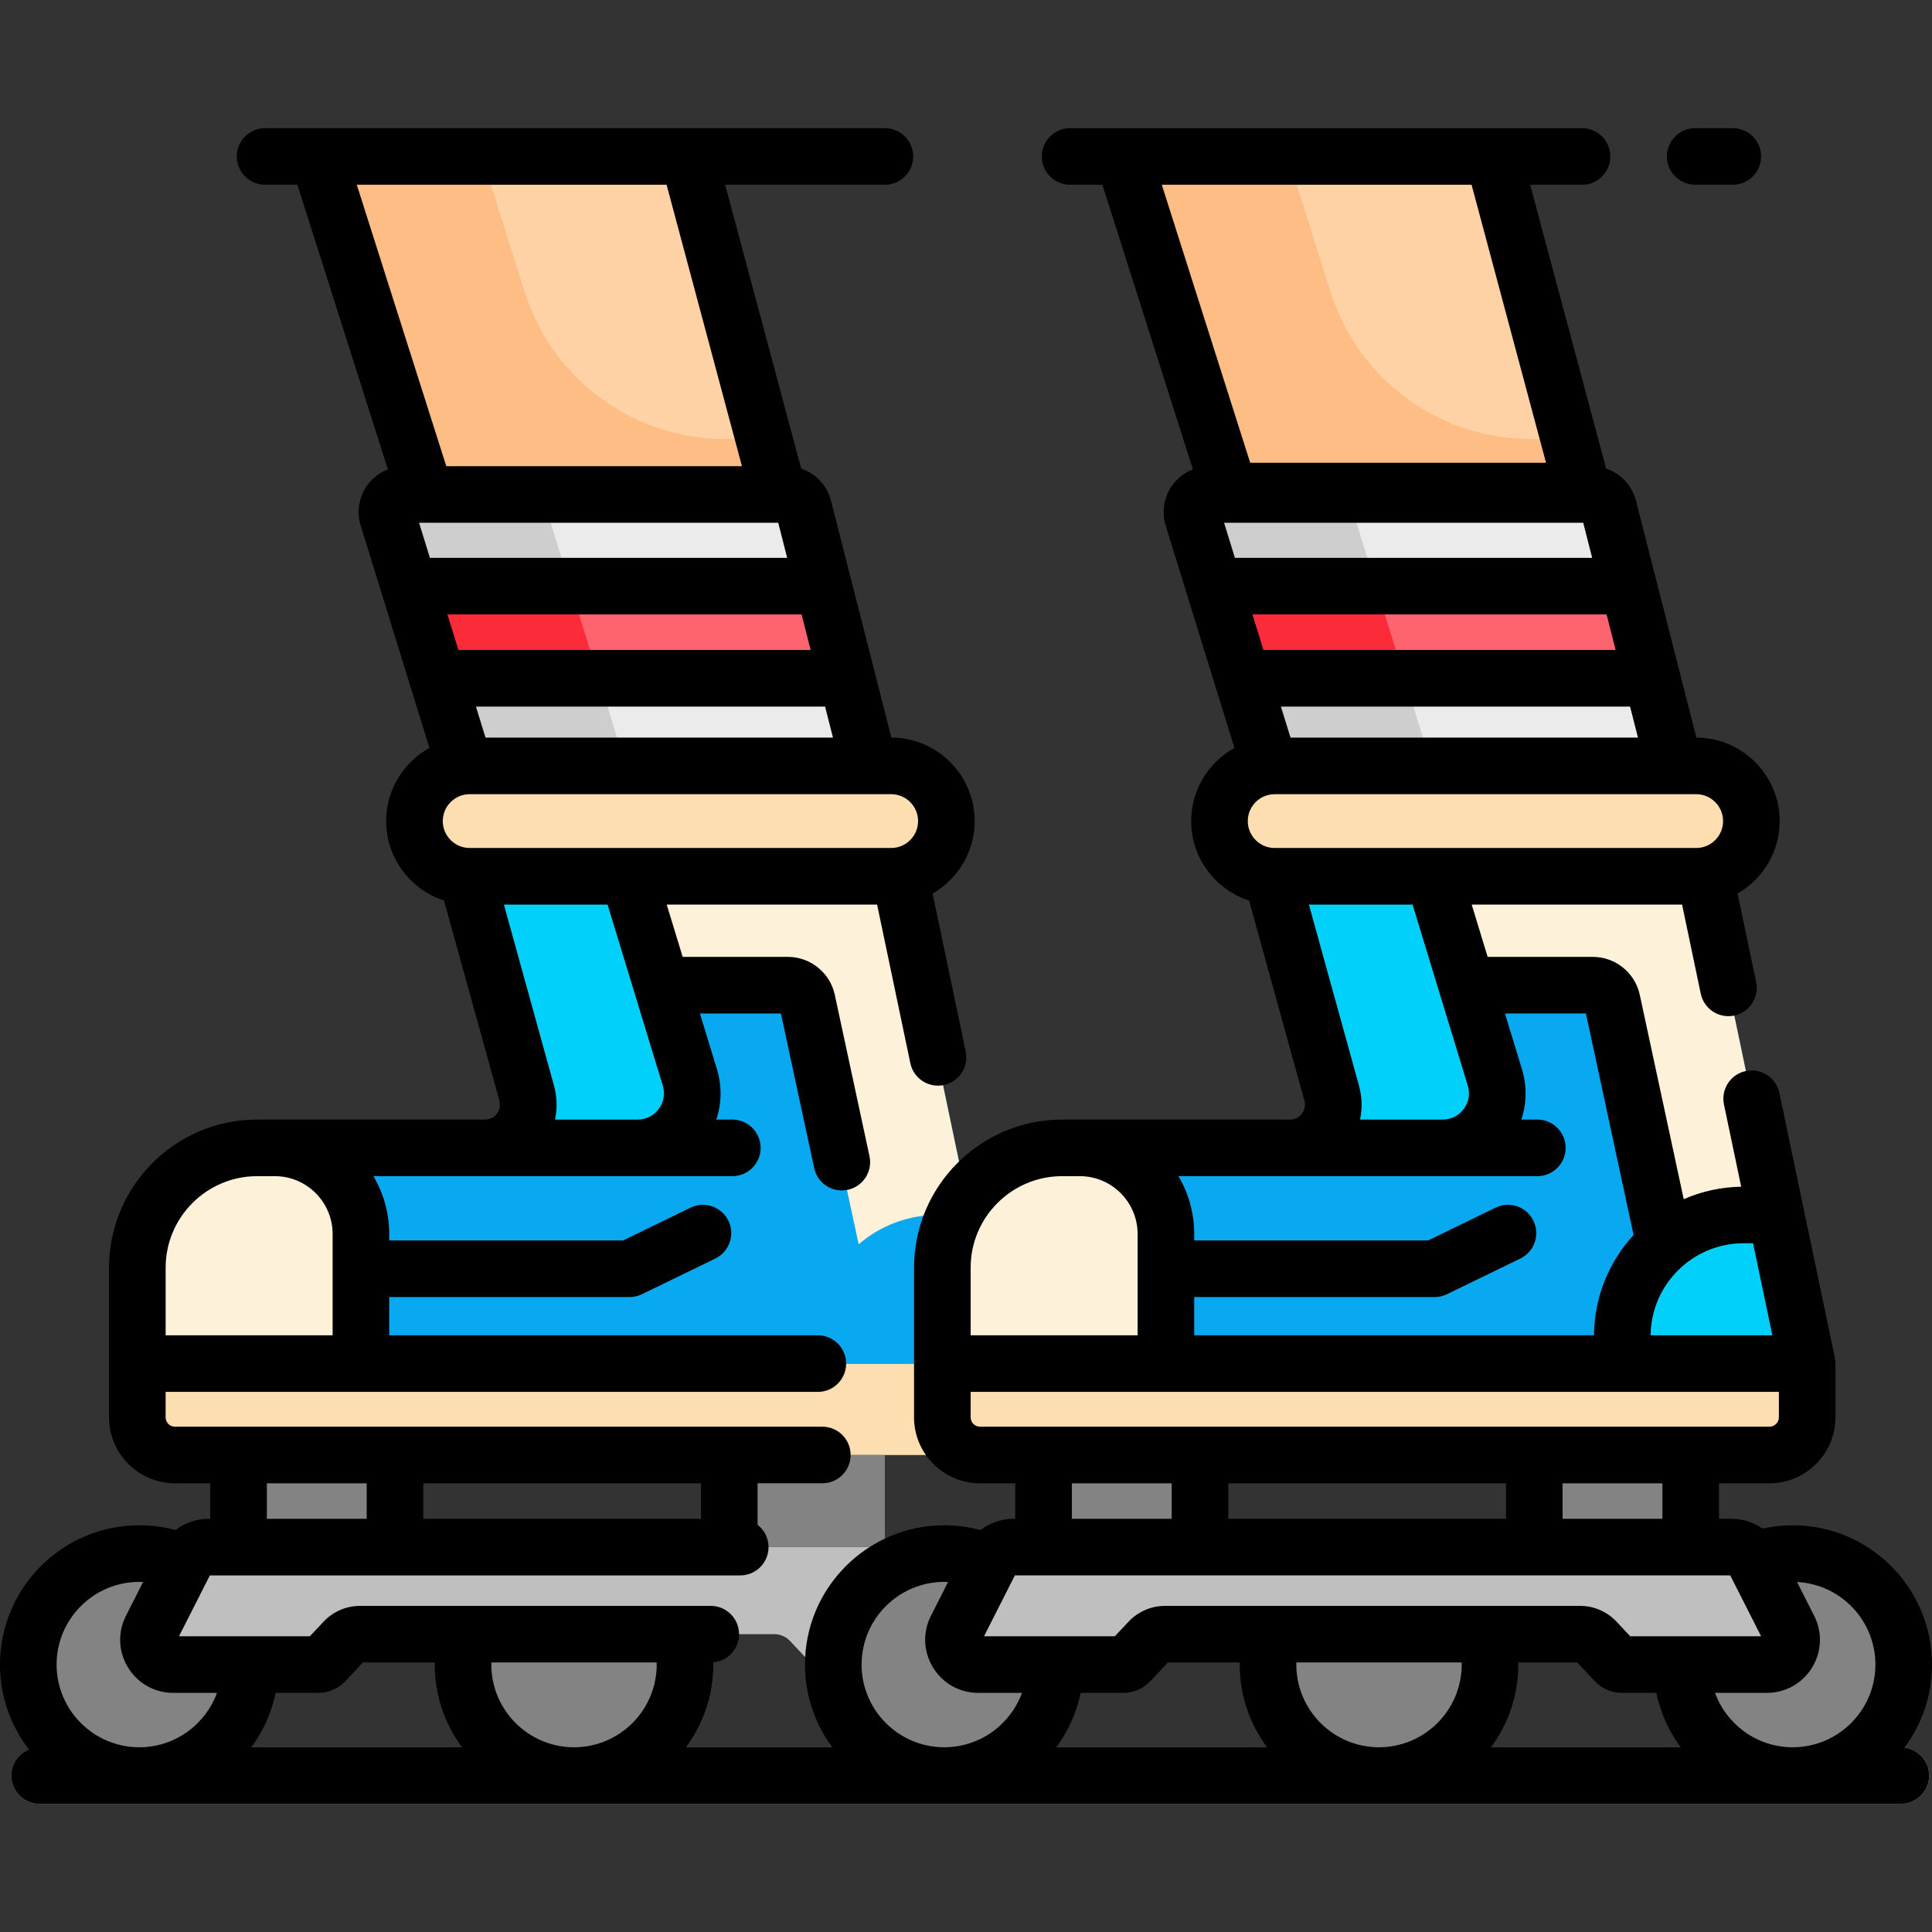 <svg id="Capa_1" enable-background="new 0 0 512.11 512.11" height="512" viewBox="0 0 512.11 512.11" width="512" xmlns="http://www.w3.org/2000/svg"><rect x="0" y="0" width="512.11" height="512.11" fill="#333333" stroke="none"/><path d="m210.383 147.811-27.893-105.343c-.158-.589-.692-.999-1.302-.999h-95.252c-.912 0-1.56.887-1.284 1.756l32.325 102.199z" fill="#fed2a4"/><path d="m139.132 77.507-11.398-36.038h-41.797c-.912 0-1.561.887-1.284 1.756l32.325 102.199 93.406 2.387-8.255-31.175-11.375-.291c-23.731-.606-44.464-16.204-51.622-38.838z" fill="#ffbd86"/><circle cx="36.695" cy="441.224" fill="#838383" r="29.418"/><circle cx="151.928" cy="441.224" fill="#838383" r="29.418"/><path d="m265.423 361.444v14.24c0 5.51-4.47 9.99-9.99 9.99h-209.26c-5.52 0-9.99-4.48-9.99-9.99v-14.24z" fill="#fddeb0"/><path d="m257.163 322.044 8.26 39.4h-49.02-120.96-59.26v-25.42c0-17.54 14.22-31.76 31.76-31.76h4.68 55.72c7.57 0 13.06-7.22 11.04-14.52l-15.9-57.47h42.89 71.99z" fill="#08a9f1"/><path d="m230.223 203.014 3.76 14.63h-106.85l-4.2-14.63-20.37-65.88c-.95-3 1.28-6.06 4.43-6.06h101.28c2.12 0 3.97 1.43 4.51 3.48z" fill="#ebebeb"/><path d="m145.52 137.134c-.95-3 1.28-6.06 4.43-6.06h-42.958c-3.15 0-5.38 3.06-4.43 6.06l20.37 65.88 4.2 14.63h42.958l-4.2-14.63z" fill="#cecece"/><path d="m116.217 181.295h108.473l-6.605-25.927h-109.885z" fill="#fe646f"/><path d="m151.158 155.368h-42.958l8.017 25.927h42.958z" fill="#fb2b3a"/><path d="m246.353 207.304c2.64 2.64 4.28 6.3 4.28 10.34 0 8.08-6.55 14.63-14.63 14.63h-111.73c-4.04 0-7.7-1.64-10.34-4.29-2.65-2.64-4.29-6.3-4.29-10.34 0-8.08 6.55-14.63 14.63-14.63h111.73c4.04 0 7.7 1.64 10.35 4.29z" fill="#fddeb0"/><path d="m238.363 232.274 18.8 89.77h-8.59c-8.01 0-15.34 2.93-20.97 7.77l-13.89-64.57c-.51-2.4-2.63-4.11-5.08-4.11h-33.46l-8.8-28.86z" fill="#fef1da"/><path d="m182.633 285.584c2.83 9.29-4.12 18.68-13.83 18.68h-40.46c7.57 0 13.06-7.22 11.04-14.52l-15.9-57.47h42.89l8.8 28.86z" fill="#01d0fb"/><path d="m95.443 327.084v34.36h-59.26v-25.42c0-17.54 14.22-31.76 31.76-31.76h4.68c12.6 0 22.82 10.22 22.82 22.82z" fill="#fef1da"/><path d="m260.583 431.684c2.22 4.37-.96 9.54-5.85 9.54h-38.47c-.63 0-1.23-.26-1.66-.72l-5.19-5.53c-1.08-1.16-2.59-1.81-4.17-1.81h-110.05c-1.58 0-3.09.65-4.17 1.81l-5.19 5.53c-.43.46-1.03.72-1.66.72h-38.47c-4.89 0-8.07-5.17-5.85-9.54l8.93-17.62c1.15-2.43 3.59-3.98 6.27-3.98h190.33c2.68 0 5.12 1.55 6.27 3.98z" fill="#bfbfbf"/><path d="m193.093 385.674h41.46v24.41h-41.46z" fill="#838383"/><path d="m63.013 385.674h41.46v24.41h-41.46z" fill="#838383"/><path d="m423.984 147.811-27.894-105.343c-.158-.589-.692-.999-1.302-.999h-95.252c-.912 0-1.56.887-1.284 1.756l32.325 102.199z" fill="#fed2a4"/><path d="m352.732 77.507-11.399-36.038h-41.797c-.912 0-1.561.887-1.284 1.756l32.325 102.199 93.406 2.387-8.255-31.175-11.375-.291c-23.73-.606-44.462-16.204-51.621-38.838z" fill="#ffbd86"/><g fill="#838383"><circle cx="250.296" cy="441.224" r="29.418"/><circle cx="365.528" cy="441.224" r="29.418"/><circle cx="475.192" cy="441.224" r="29.418"/></g><path d="m479.023 361.444v14.24c0 5.51-4.47 9.99-9.99 9.99h-209.26c-5.52 0-9.99-4.48-9.99-9.99v-14.24z" fill="#fddeb0"/><path d="m470.763 322.044 8.26 39.4h-49.02-120.96-59.26v-25.42c0-17.54 14.22-31.76 31.76-31.76h4.68 55.72c7.57 0 13.06-7.22 11.04-14.52l-15.9-57.47h42.89 71.99z" fill="#08a9f1"/><path d="m444.118 203.014 3.76 14.63h-106.85l-4.2-14.63-20.37-65.88c-.95-3 1.28-6.06 4.43-6.06h101.28c2.12 0 3.97 1.43 4.51 3.48z" fill="#ebebeb"/><path d="m359.12 137.134c-.95-3 1.28-6.06 4.43-6.06h-42.663c-3.15 0-5.38 3.06-4.43 6.06l20.37 65.88 4.2 14.63h42.663l-4.2-14.63z" fill="#cecece"/><path d="m330.112 181.295h108.473l-6.605-25.927h-109.884z" fill="#fe646f"/><path d="m364.758 155.368h-42.662l7.874 25.465.142.462h42.663z" fill="#fb2b3a"/><path d="m459.953 207.304c2.64 2.64 4.28 6.3 4.28 10.34 0 8.08-6.55 14.63-14.63 14.63h-111.73c-4.04 0-7.7-1.64-10.34-4.29-2.65-2.64-4.29-6.3-4.29-10.34 0-8.08 6.55-14.63 14.63-14.63h111.73c4.04 0 7.7 1.64 10.35 4.29z" fill="#fddeb0"/><path d="m470.763 322.044 8.26 39.4h-49.02v-7.24c0-9.75 4.34-18.49 11.2-24.38v-.01c5.63-4.84 12.96-7.77 20.97-7.77z" fill="#01d0fb"/><path d="m451.963 232.274 18.8 89.77h-8.59c-8.01 0-15.34 2.93-20.97 7.77l-13.89-64.57c-.51-2.4-2.63-4.11-5.08-4.11h-33.46l-8.8-28.86z" fill="#fef1da"/><path d="m396.233 285.584c2.83 9.29-4.12 18.68-13.83 18.68h-40.46c7.57 0 13.06-7.22 11.04-14.52l-15.9-57.47h42.89l8.8 28.86z" fill="#01d0fb"/><path d="m309.043 327.084v34.36h-59.26v-25.42c0-17.54 14.22-31.76 31.76-31.76h4.68c12.6 0 22.82 10.22 22.82 22.82z" fill="#fef1da"/><path d="m474.183 431.684c2.22 4.37-.96 9.54-5.85 9.54h-38.47c-.63 0-1.23-.26-1.66-.72l-5.19-5.53c-1.08-1.16-2.59-1.81-4.17-1.81h-110.05c-1.58 0-3.09.65-4.17 1.81l-5.19 5.53c-.43.46-1.03.72-1.66.72h-38.47c-4.89 0-8.07-5.17-5.85-9.54l8.93-17.62c1.15-2.43 3.59-3.98 6.27-3.98h190.33c2.68 0 5.12 1.55 6.27 3.98z" fill="#bfbfbf"/><path d="m406.693 385.674h41.46v24.41h-41.46z" fill="#838383"/><path d="m276.613 385.674h41.46v24.41h-41.46z" fill="#838383"/><path d="m503.861 478.142h-493.361c-4.143 0-7.5-3.357-7.5-7.5s3.357-7.5 7.5-7.5h493.361c4.143 0 7.5 3.357 7.5 7.5s-3.357 7.5-7.5 7.5z" fill="#6bd9e7"/><path d="m449.344 48.968h9.962c4.143 0 7.5-3.357 7.5-7.5s-3.357-7.5-7.5-7.5h-9.962c-4.143 0-7.5 3.357-7.5 7.5s3.357 7.5 7.5 7.5z"/><path d="m504.828 463.211c4.572-6.146 7.282-13.756 7.282-21.988 0-20.357-16.562-36.919-36.919-36.919-2.708 0-5.382.294-7.994.872-2.375-1.646-5.231-2.59-8.215-2.59h-3.33v-9.416h13.38c9.644 0 17.488-7.845 17.488-17.488v-14.239c0-.528-.056-1.042-.159-1.539l-8.246-39.362c-.002-.009-.004-.017-.005-.025l-6.458-30.824c-.85-4.054-4.824-6.647-8.879-5.803-4.054.85-6.652 4.824-5.803 8.879l4.565 21.79c-5.407.086-10.554 1.256-15.233 3.307l-11.656-54.202c-1.249-5.809-6.469-10.024-12.41-10.024h-27.908l-4.229-13.865h55.768l4.948 23.618c.851 4.054 4.829 6.65 8.879 5.803 4.054-.85 6.652-4.824 5.803-8.879l-4.917-23.471c6.654-3.82 11.149-10.993 11.149-19.201 0-12.185-9.9-22.101-22.079-22.129l-16.013-62.838c-1.051-4.06-4.082-7.189-7.896-8.471l-20.147-75.237h13.749c4.143 0 7.5-3.357 7.5-7.5s-3.357-7.5-7.5-7.5h-23.521-98.128-14.043c-4.143 0-7.5 3.357-7.5 7.5s3.357 7.5 7.5 7.5h8.558l23.99 75.441c-2.135.832-4.031 2.25-5.413 4.14-2.279 3.118-2.941 7.178-1.788 10.8l18.218 58.907c-6.833 3.771-11.472 11.047-11.472 19.387 0 9.834 6.45 18.187 15.341 21.06l14.672 53.043c.455 1.646-.222 2.87-.665 3.453-.444.583-1.443 1.562-3.15 1.562h-60.4c-21.646 0-39.258 17.611-39.258 39.258v39.663c0 9.644 7.845 17.488 17.488 17.488h9.341v9.416h-.457c-3.215 0-6.281 1.094-8.758 2.984-3.114-.841-6.325-1.266-9.601-1.266-20.357 0-36.919 16.562-36.919 36.919 0 8.201 2.691 15.784 7.233 21.919h-38.772c4.541-6.135 7.233-13.718 7.233-21.919 0-.197-.017-.394-.021-.59 3.837-.33 6.85-3.544 6.85-7.467 0-4.143-3.357-7.5-7.5-7.5h-7.756c-.016 0-.032 0-.048 0h-85.183c-3.635 0-7.146 1.521-9.634 4.172l-3.646 3.886h-34.685l8.18-16.137h7.605 41.463 91.518c4.143 0 7.5-3.357 7.5-7.5 0-2.408-1.139-4.545-2.902-5.917v-11.002h17.164c4.143 0 7.5-3.357 7.5-7.5s-3.357-7.5-7.5-7.5h-113.28-41.463-16.84c-1.372 0-2.488-1.116-2.488-2.487v-6.74h172.877c4.143 0 7.5-3.357 7.5-7.5s-3.357-7.5-7.5-7.5h-113.617v-10.136h63.712c1.136 0 2.257-.258 3.277-.754l19.453-9.452c3.726-1.811 5.278-6.298 3.469-10.023-1.812-3.727-6.301-5.28-10.023-3.469l-17.901 8.698h-61.986v-1.722c0-5.588-1.526-10.824-4.173-15.324h29.57 40.459 25.097c4.143 0 7.5-3.357 7.5-7.5s-3.357-7.5-7.5-7.5h-4.257c1.437-4.265 1.528-8.896.166-13.366l-4.5-14.757h21.471l8.813 40.982c.756 3.519 3.866 5.926 7.324 5.926.522 0 1.054-.056 1.584-.17 4.05-.87 6.627-4.859 5.756-8.908l-9.204-42.806c-1.249-5.809-6.468-10.024-12.409-10.024h-27.908l-4.228-13.865h55.768l8.807 42.038c.85 4.054 4.828 6.652 8.879 5.803 4.054-.85 6.652-4.824 5.803-8.879l-8.776-41.891c6.654-3.821 11.149-10.994 11.149-19.201 0-12.185-9.9-22.101-22.079-22.129l-16.013-62.838c-1.051-4.06-4.082-7.189-7.896-8.471l-20.147-75.236h42.344c4.143 0 7.5-3.357 7.5-7.5s-3.357-7.5-7.5-7.5h-52.117-98.133-14.043c-4.143 0-7.5 3.357-7.5 7.5s3.357 7.5 7.5 7.5h8.558l23.99 75.44c-2.135.832-4.031 2.25-5.413 4.14-2.279 3.118-2.941 7.178-1.788 10.8l18.218 58.907c-6.833 3.771-11.472 11.047-11.472 19.387 0 9.834 6.45 18.187 15.341 21.06l14.672 53.043c.455 1.646-.222 2.87-.665 3.453-.444.583-1.443 1.562-3.15 1.562h-60.4c-21.646 0-39.258 17.611-39.258 39.258v25.424 14.24c0 9.643 7.846 17.487 17.488 17.487h9.341v9.416h-.457c-3.216 0-6.282 1.094-8.758 2.984-3.114-.841-6.325-1.266-9.601-1.266-20.358 0-36.92 16.562-36.92 36.919 0 8.454 2.863 16.248 7.661 22.479-2.734 1.119-4.661 3.803-4.661 6.94 0 4.143 3.357 7.5 7.5 7.5h493.361c4.143 0 7.5-3.357 7.5-7.5 0-3.814-2.848-6.955-6.533-7.431zm-261.474-245.568c0 3.932-3.198 7.13-7.13 7.13h-69.552c-.024 0-.048 0-.072 0h-42.103c-3.932 0-7.13-3.198-7.13-7.13s3.198-7.13 7.13-7.13h111.728c3.93 0 7.129 3.198 7.129 7.13zm-124.759-54.775h93.881l2.401 9.423h-93.368zm87.689-24.298 2.369 9.298h-94.697l-2.875-9.298zm12.416 48.721 2.095 8.223h-92.104l-2.543-8.223zm-42.011-138.322 19.977 74.601h-78.371l-23.723-74.601zm-29.853 238.78-13.27-47.976h27.477l7.177 23.536c.011.035.021.071.032.106l7.427 24.355c.65 2.132.263 4.382-1.063 6.173s-3.365 2.818-5.594 2.818h-21.908c.627-2.932.553-6.008-.278-9.012zm-102.931 48.27c0-13.376 10.882-24.258 24.258-24.258h4.68c8.449 0 15.323 6.874 15.323 15.324v26.857h-44.261zm453.205 105.204c0 12.086-9.833 21.919-21.919 21.919-9.453 0-17.527-6.015-20.596-14.419h13.734c4.927 0 9.407-2.506 11.986-6.704 2.578-4.198 2.788-9.328.561-13.723l-4.543-8.962c11.558.596 20.777 10.186 20.777 21.889zm-228.104-23.637h7.605 41.463 88.615 41.463 10.479l8.18 16.137h-34.686l-3.646-3.885c-2.487-2.652-5.999-4.173-9.635-4.173h-24.824c-.016 0-.032 0-.048 0h-85.18c-3.636 0-7.147 1.521-9.634 4.172l-3.647 3.886h-34.685zm130.183-24.416v9.416h-73.615v-9.416zm-101.418 55.553c2.695 0 5.297-1.128 7.132-3.089l4.663-4.969h19.063c-.003.186-.02.372-.02.558 0 8.201 2.691 15.784 7.233 21.919h-55.86c3.119-4.213 5.365-9.108 6.465-14.419zm45.838-7.5c0-.186.015-.372.02-.558h43.799c.005.186.02.372.02.558 0 12.086-9.833 21.919-21.919 21.919s-21.92-9.833-21.92-21.919zm58.819-.557h15.642l4.662 4.969c1.842 1.963 4.441 3.089 7.133 3.089h9.175c1.1 5.311 3.347 10.206 6.465 14.419h-50.291c4.541-6.135 7.233-13.718 7.233-21.919 0-.187-.016-.372-.019-.558zm38.224-38.08h-26.463v-9.416h26.463zm29.134-48.643h-32.273c.143-13.479 11.147-24.401 24.659-24.401h2.502zm-49.411-85.305 12.628 58.724c-6.455 7.009-10.422 16.339-10.489 26.581h-105.971v-10.136h63.712c1.136 0 2.257-.258 3.277-.754l19.453-9.452c3.726-1.811 5.278-6.298 3.469-10.023-1.812-3.727-6.301-5.28-10.023-3.469l-17.901 8.698h-61.986v-1.722c0-5.588-1.526-10.824-4.173-15.324h29.571 40.459 25.096c4.143 0 7.5-3.357 7.5-7.5s-3.357-7.5-7.5-7.5h-4.256c1.437-4.265 1.528-8.896.166-13.366l-4.5-14.757zm36.355-50.995c0 3.932-3.198 7.13-7.13 7.13h-69.552c-.024 0-.048 0-.072 0h-42.103c-3.932 0-7.13-3.198-7.13-7.13s3.198-7.13 7.13-7.13h111.728c3.931 0 7.129 3.198 7.129 7.13zm-124.758-54.775h93.881l2.401 9.423h-93.368zm-4.639-15-2.875-9.298h95.203l2.369 9.298zm82.467-25.204h-78.417l-23.434-73.694h82.117zm22.277 64.627 2.095 8.223h-92.104l-2.543-8.223zm-71.864 100.458-13.27-47.976h27.476l7.181 23.546c.009.03.018.06.027.089l7.43 24.362c.65 2.132.263 4.382-1.063 6.173s-3.365 2.818-5.594 2.818h-21.908c.626-2.932.552-6.008-.279-9.012zm-78.673 24.012h4.68c8.449 0 15.323 6.874 15.323 15.324v26.857h-44.261v-17.924c0-13.375 10.882-24.257 24.258-24.257zm-24.258 63.921v-6.739h214.238v3.501 3.238c0 1.372-1.116 2.488-2.488 2.488h-20.88-41.463-88.615-41.463-16.841c-1.372 0-2.488-1.116-2.488-2.488zm26.829 17.488h26.463v9.416h-26.463zm-55.734 48.053c0-12.086 9.833-21.919 21.919-21.919.338 0 .674.011 1.01.026l-4.545 8.966c-2.228 4.395-2.018 9.524.561 13.723 2.579 4.198 7.06 6.704 11.986 6.704h11.585c-3.07 8.404-11.144 14.419-20.596 14.419-12.087 0-21.92-9.833-21.92-21.919zm-98.145 0c0-.186.015-.372.02-.558h43.799c.005.186.02.372.02.558 0 12.086-9.833 21.919-21.919 21.919s-21.92-9.833-21.92-21.919zm-45.837 7.5c2.691 0 5.291-1.126 7.134-3.089l4.661-4.969h19.063c-.003.186-.02.372-.02.558 0 8.201 2.691 15.784 7.233 21.919h-55.86c3.119-4.213 5.365-9.108 6.465-14.419zm101.418-46.137h-73.615v-9.416h73.615zm-115.079-9.416h26.463v9.416h-26.463zm-33.815 26.134c.338 0 .674.011 1.01.026l-4.545 8.966c-2.228 4.395-2.018 9.524.562 13.723 2.578 4.198 7.059 6.704 11.985 6.704h11.585c-3.07 8.404-11.144 14.419-20.596 14.419-12.086 0-21.919-9.833-21.919-21.919s9.832-21.919 21.918-21.919z"/></svg>
